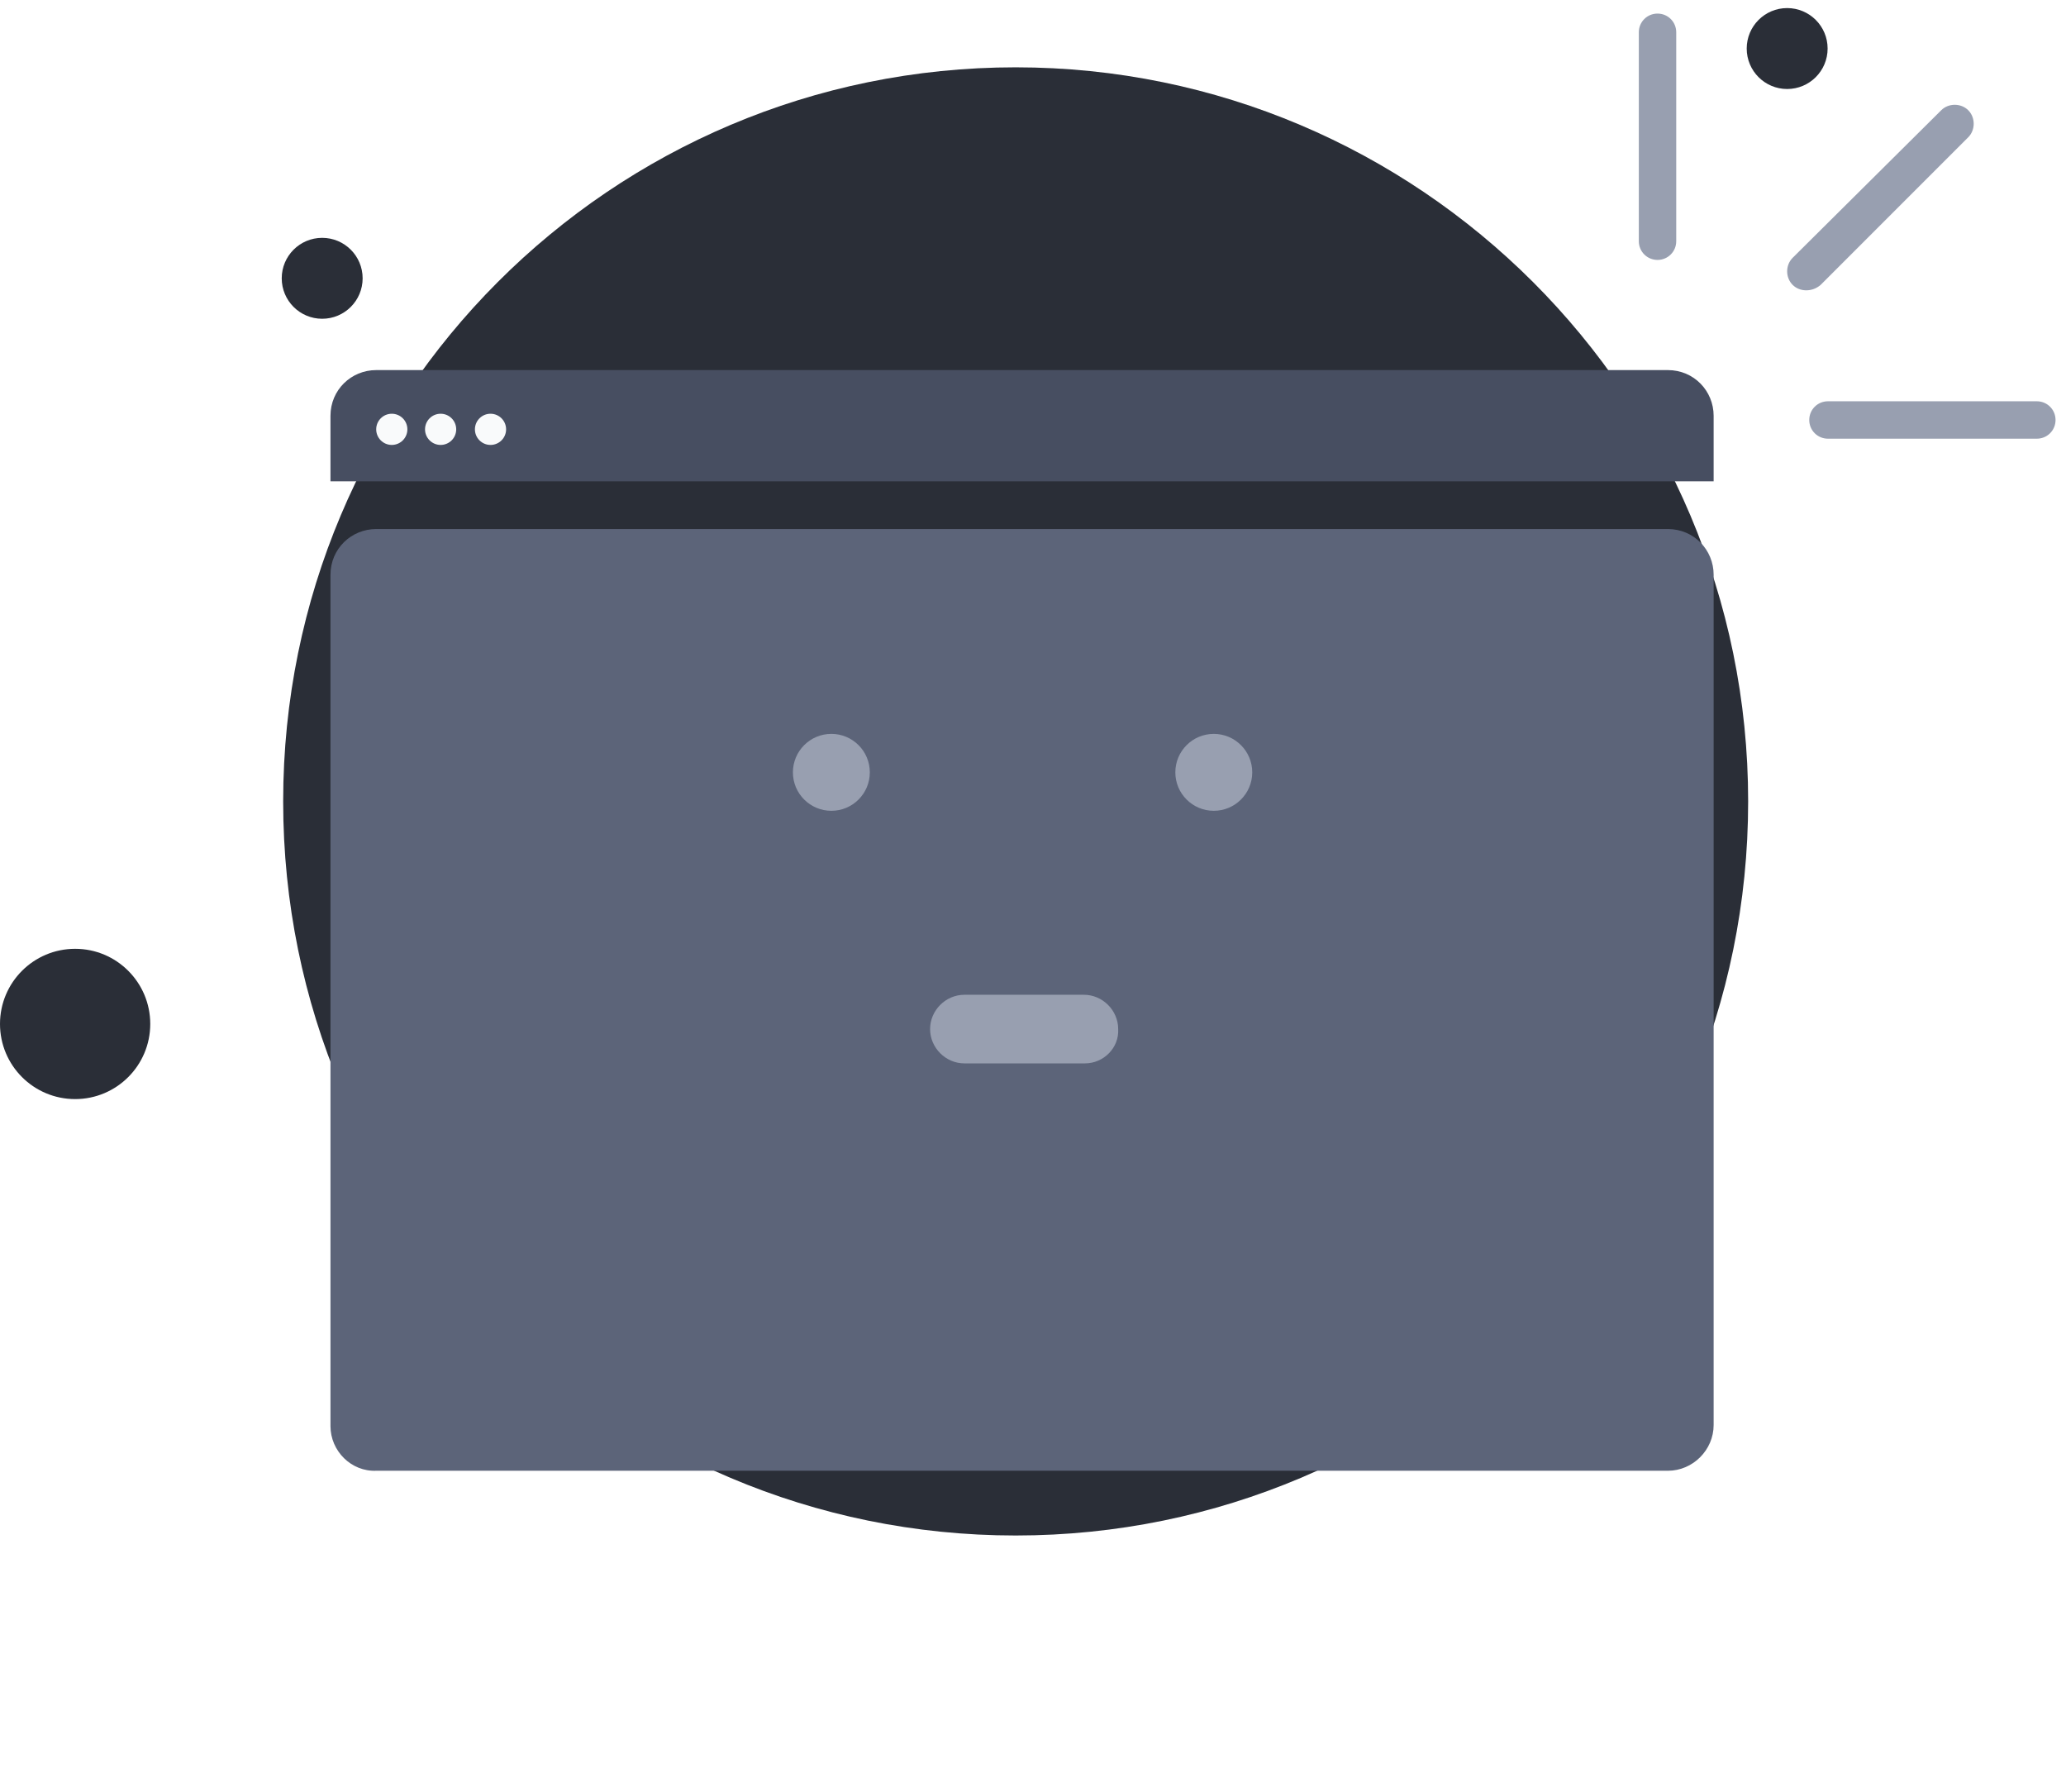 <svg width="143" height="124" viewBox="0 0 143 124" fill="none" xmlns="http://www.w3.org/2000/svg">
<path d="M70.3 106.259C98.3 106.259 121 83.559 121 55.459C121 27.359 98.2 4.659 70.3 4.659C42.3 4.659 19.6 27.359 19.6 55.459C19.6 83.559 42.3 106.259 70.3 106.259Z" fill="#2A2E37"/>
<path d="M123.7 6.159C125.246 6.159 126.5 4.906 126.5 3.359C126.5 1.813 125.246 0.559 123.7 0.559C122.154 0.559 120.9 1.813 120.9 3.359C120.9 4.906 122.154 6.159 123.7 6.159Z" fill="#2A2E37"/>
<path d="M22.3 22.059C23.846 22.059 25.1 20.806 25.1 19.259C25.1 17.713 23.846 16.459 22.3 16.459C20.754 16.459 19.5 17.713 19.5 19.259C19.5 20.806 20.754 22.059 22.3 22.059Z" fill="#2A2E37"/>
<path d="M5.2 76.059C8.072 76.059 10.4 73.731 10.4 70.859C10.4 67.987 8.072 65.659 5.2 65.659C2.328 65.659 0 67.987 0 70.859C0 73.731 2.328 76.059 5.2 76.059Z" fill="#2A2E37"/>
<g filter="url(#filter0_d)">
<path d="M118.611 28.776V87.614C118.611 89.34 117.173 90.779 115.446 90.779H26.039C24.313 90.851 22.874 89.412 22.874 87.686V28.776C22.874 26.978 24.313 25.611 26.039 25.611H115.446C117.244 25.611 118.611 27.05 118.611 28.776Z" fill="url(#paint0_linear)"/>
</g>
<path d="M118.611 28.776V33.308H22.874V28.776C22.874 26.978 24.313 25.611 26.039 25.611H115.446C117.244 25.611 118.611 27.05 118.611 28.776Z" fill="#474E61"/>
<path d="M57.544 56.109C59.014 56.109 60.205 54.917 60.205 53.448C60.205 51.978 59.014 50.786 57.544 50.786C56.074 50.786 54.882 51.978 54.882 53.448C54.882 54.917 56.074 56.109 57.544 56.109Z" fill="#989FB0"/>
<path d="M84.013 56.109C85.483 56.109 86.675 54.917 86.675 53.448C86.675 51.978 85.483 50.786 84.013 50.786C82.544 50.786 81.352 51.978 81.352 53.448C81.352 54.917 82.544 56.109 84.013 56.109Z" fill="#989FB0"/>
<path d="M75.094 73.588H66.751C65.456 73.588 64.377 72.509 64.377 71.214C64.377 69.919 65.456 68.84 66.751 68.84H75.022C76.317 68.84 77.396 69.919 77.396 71.214C77.468 72.509 76.389 73.588 75.094 73.588Z" fill="#989FB0"/>
<path d="M27.118 30.79C27.714 30.79 28.197 30.307 28.197 29.711C28.197 29.115 27.714 28.632 27.118 28.632C26.522 28.632 26.039 29.115 26.039 29.711C26.039 30.307 26.522 30.79 27.118 30.79Z" fill="#F9FAFB"/>
<path d="M30.498 30.79C31.094 30.79 31.577 30.307 31.577 29.711C31.577 29.115 31.094 28.632 30.498 28.632C29.902 28.632 29.419 29.115 29.419 29.711C29.419 30.307 29.902 30.79 30.498 30.79Z" fill="#F9FAFB"/>
<path d="M33.951 30.79C34.547 30.79 35.03 30.307 35.03 29.711C35.03 29.115 34.547 28.632 33.951 28.632C33.355 28.632 32.872 29.115 32.872 29.711C32.872 30.307 33.355 30.79 33.951 30.79Z" fill="#F9FAFB"/>
<path d="M114.727 17.987C114.008 17.987 113.432 17.411 113.432 16.692V2.234C113.432 1.515 114.008 0.94 114.727 0.94C115.446 0.94 116.022 1.515 116.022 2.234V16.692C116.022 17.411 115.446 17.987 114.727 17.987Z" fill="#989FB0"/>
<path d="M125.229 29.064C125.229 28.345 125.804 27.769 126.523 27.769H140.981C141.7 27.769 142.276 28.345 142.276 29.064C142.276 29.783 141.7 30.358 140.981 30.358H126.523C125.804 30.358 125.229 29.783 125.229 29.064Z" fill="#989FB0"/>
<path d="M124.078 19.713C123.574 19.21 123.574 18.346 124.078 17.843L134.364 7.629C134.867 7.126 135.73 7.126 136.234 7.629C136.737 8.133 136.737 8.996 136.234 9.499L126.02 19.713C125.444 20.217 124.581 20.217 124.078 19.713Z" fill="#989FB0"/>
<defs>
<filter id="filter0_d" x="0.874" y="14.611" width="139.737" height="109.17" filterUnits="userSpaceOnUse" color-interpolation-filters="sRGB">
<feFlood flood-opacity="0" result="BackgroundImageFix"/>
<feColorMatrix in="SourceAlpha" type="matrix" values="0 0 0 0 0 0 0 0 0 0 0 0 0 0 0 0 0 0 127 0" result="hardAlpha"/>
<feOffset dy="11"/>
<feGaussianBlur stdDeviation="11"/>
<feColorMatrix type="matrix" values="0 0 0 0 0 0 0 0 0 0 0 0 0 0 0 0 0 0 0.27 0"/>
<feBlend mode="normal" in2="BackgroundImageFix" result="effect1_dropShadow"/>
<feBlend mode="normal" in="SourceGraphic" in2="effect1_dropShadow" result="shape"/>
</filter>
<linearGradient id="paint0_linear" x1="70.711" y1="24.104" x2="70.711" y2="91.484" gradientUnits="userSpaceOnUse">
<stop stop-color="#5C6479"/>
<stop offset="0.996" stop-color="#5C6479"/>
</linearGradient>
</defs>
</svg>
